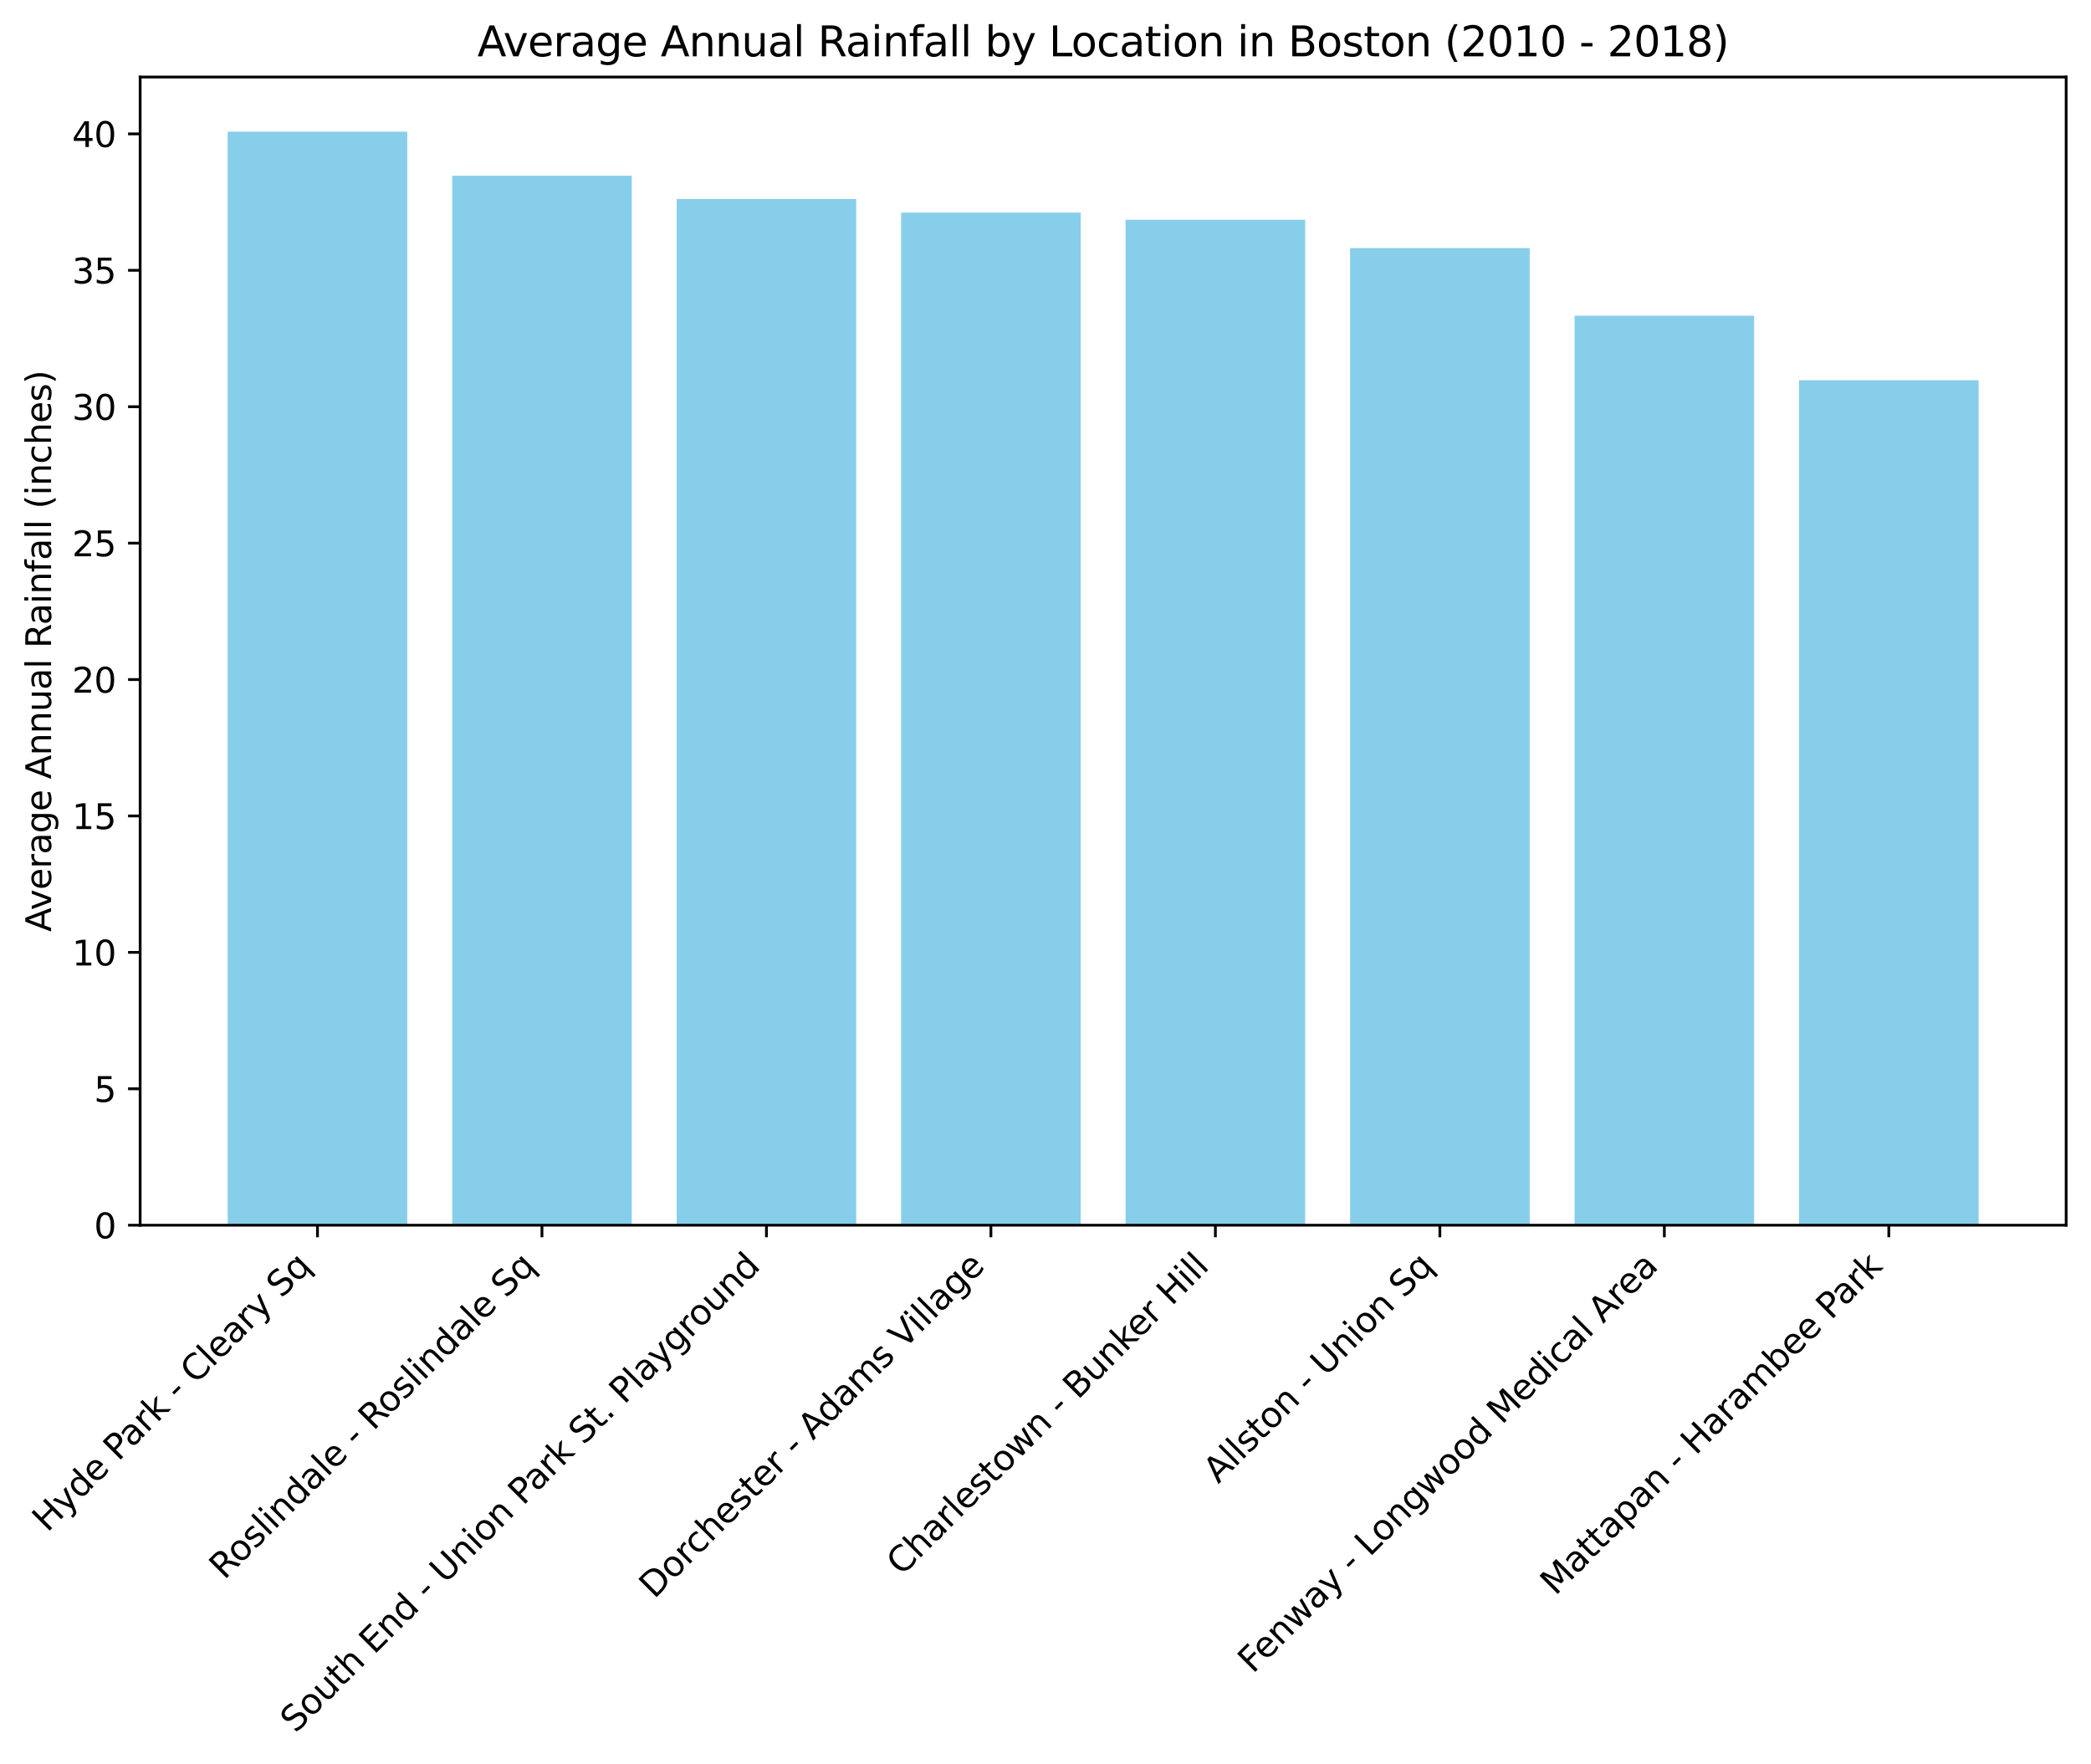 <?xml version="1.0" encoding="utf-8" standalone="no"?>
<!DOCTYPE svg PUBLIC "-//W3C//DTD SVG 1.1//EN"
  "http://www.w3.org/Graphics/SVG/1.1/DTD/svg11.dtd">
<svg xmlns:xlink="http://www.w3.org/1999/xlink" width="605.803pt" height="511.004pt" viewBox="0 0 605.803 511.004" xmlns="http://www.w3.org/2000/svg" version="1.1">
 <defs>
  <style type="text/css">*{stroke-linejoin: round; stroke-linecap: butt}</style>
 </defs>
 <g id="figure_1">
  <g id="patch_1">
   <path d="M 0 511.004 
L 605.803 511.004 
L 605.803 0 
L 0 0 
z
" style="fill: #ffffff"/>
  </g>
  <g id="axes_1">
   <g id="patch_2">
    <path d="M 40.603 354.958 
L 598.603 354.958 
L 598.603 22.318 
L 40.603 22.318 
z
" style="fill: #ffffff"/>
   </g>
   <g id="patch_3">
    <path d="M 65.967 354.958 
L 117.995 354.958 
L 117.995 38.158 
L 65.967 38.158 
z
" clip-path="url(#p3c4b14a149)" style="fill: #87ceeb"/>
   </g>
   <g id="patch_4">
    <path d="M 131.002 354.958 
L 183.03 354.958 
L 183.03 50.919 
L 131.002 50.919 
z
" clip-path="url(#p3c4b14a149)" style="fill: #87ceeb"/>
   </g>
   <g id="patch_5">
    <path d="M 196.037 354.958 
L 248.065 354.958 
L 248.065 57.664 
L 196.037 57.664 
z
" clip-path="url(#p3c4b14a149)" style="fill: #87ceeb"/>
   </g>
   <g id="patch_6">
    <path d="M 261.072 354.958 
L 313.1 354.958 
L 313.1 61.598 
L 261.072 61.598 
z
" clip-path="url(#p3c4b14a149)" style="fill: #87ceeb"/>
   </g>
   <g id="patch_7">
    <path d="M 326.107 354.958 
L 378.135 354.958 
L 378.135 63.671 
L 326.107 63.671 
z
" clip-path="url(#p3c4b14a149)" style="fill: #87ceeb"/>
   </g>
   <g id="patch_8">
    <path d="M 391.142 354.958 
L 443.17 354.958 
L 443.17 71.874 
L 391.142 71.874 
z
" clip-path="url(#p3c4b14a149)" style="fill: #87ceeb"/>
   </g>
   <g id="patch_9">
    <path d="M 456.177 354.958 
L 508.205 354.958 
L 508.205 91.468 
L 456.177 91.468 
z
" clip-path="url(#p3c4b14a149)" style="fill: #87ceeb"/>
   </g>
   <g id="patch_10">
    <path d="M 521.212 354.958 
L 573.239 354.958 
L 573.239 110.157 
L 521.212 110.157 
z
" clip-path="url(#p3c4b14a149)" style="fill: #87ceeb"/>
   </g>
   <g id="matplotlib.axis_1">
    <g id="xtick_1">
     <g id="line2d_1">
      <defs>
       <path id="m3e7e16da18" d="M 0 0 
L 0 3.5 
" style="stroke: #000000; stroke-width: 0.8"/>
      </defs>
      <g>
       <use xlink:href="#m3e7e16da18" x="91.981" y="354.958" style="stroke: #000000; stroke-width: 0.8"/>
      </g>
     </g>
     <g id="text_1">
      <!-- Hyde Park - Cleary Sq -->
      <g transform="translate(13.691 444.15)rotate(-45)scale(0.1 -0.1)">
       <defs>
        <path id="DejaVuSans-48" d="M 628 4666 
L 1259 4666 
L 1259 2753 
L 3553 2753 
L 3553 4666 
L 4184 4666 
L 4184 0 
L 3553 0 
L 3553 2222 
L 1259 2222 
L 1259 0 
L 628 0 
L 628 4666 
z
" transform="scale(0.016)"/>
        <path id="DejaVuSans-79" d="M 2059 -325 
Q 1816 -950 1584 -1140 
Q 1353 -1331 966 -1331 
L 506 -1331 
L 506 -850 
L 844 -850 
Q 1081 -850 1212 -737 
Q 1344 -625 1503 -206 
L 1606 56 
L 191 3500 
L 800 3500 
L 1894 763 
L 2988 3500 
L 3597 3500 
L 2059 -325 
z
" transform="scale(0.016)"/>
        <path id="DejaVuSans-64" d="M 2906 2969 
L 2906 4863 
L 3481 4863 
L 3481 0 
L 2906 0 
L 2906 525 
Q 2725 213 2448 61 
Q 2172 -91 1784 -91 
Q 1150 -91 751 415 
Q 353 922 353 1747 
Q 353 2572 751 3078 
Q 1150 3584 1784 3584 
Q 2172 3584 2448 3432 
Q 2725 3281 2906 2969 
z
M 947 1747 
Q 947 1113 1208 752 
Q 1469 391 1925 391 
Q 2381 391 2643 752 
Q 2906 1113 2906 1747 
Q 2906 2381 2643 2742 
Q 2381 3103 1925 3103 
Q 1469 3103 1208 2742 
Q 947 2381 947 1747 
z
" transform="scale(0.016)"/>
        <path id="DejaVuSans-65" d="M 3597 1894 
L 3597 1613 
L 953 1613 
Q 991 1019 1311 708 
Q 1631 397 2203 397 
Q 2534 397 2845 478 
Q 3156 559 3463 722 
L 3463 178 
Q 3153 47 2828 -22 
Q 2503 -91 2169 -91 
Q 1331 -91 842 396 
Q 353 884 353 1716 
Q 353 2575 817 3079 
Q 1281 3584 2069 3584 
Q 2775 3584 3186 3129 
Q 3597 2675 3597 1894 
z
M 3022 2063 
Q 3016 2534 2758 2815 
Q 2500 3097 2075 3097 
Q 1594 3097 1305 2825 
Q 1016 2553 972 2059 
L 3022 2063 
z
" transform="scale(0.016)"/>
        <path id="DejaVuSans-20" transform="scale(0.016)"/>
        <path id="DejaVuSans-50" d="M 1259 4147 
L 1259 2394 
L 2053 2394 
Q 2494 2394 2734 2622 
Q 2975 2850 2975 3272 
Q 2975 3691 2734 3919 
Q 2494 4147 2053 4147 
L 1259 4147 
z
M 628 4666 
L 2053 4666 
Q 2838 4666 3239 4311 
Q 3641 3956 3641 3272 
Q 3641 2581 3239 2228 
Q 2838 1875 2053 1875 
L 1259 1875 
L 1259 0 
L 628 0 
L 628 4666 
z
" transform="scale(0.016)"/>
        <path id="DejaVuSans-61" d="M 2194 1759 
Q 1497 1759 1228 1600 
Q 959 1441 959 1056 
Q 959 750 1161 570 
Q 1363 391 1709 391 
Q 2188 391 2477 730 
Q 2766 1069 2766 1631 
L 2766 1759 
L 2194 1759 
z
M 3341 1997 
L 3341 0 
L 2766 0 
L 2766 531 
Q 2569 213 2275 61 
Q 1981 -91 1556 -91 
Q 1019 -91 701 211 
Q 384 513 384 1019 
Q 384 1609 779 1909 
Q 1175 2209 1959 2209 
L 2766 2209 
L 2766 2266 
Q 2766 2663 2505 2880 
Q 2244 3097 1772 3097 
Q 1472 3097 1187 3025 
Q 903 2953 641 2809 
L 641 3341 
Q 956 3463 1253 3523 
Q 1550 3584 1831 3584 
Q 2591 3584 2966 3190 
Q 3341 2797 3341 1997 
z
" transform="scale(0.016)"/>
        <path id="DejaVuSans-72" d="M 2631 2963 
Q 2534 3019 2420 3045 
Q 2306 3072 2169 3072 
Q 1681 3072 1420 2755 
Q 1159 2438 1159 1844 
L 1159 0 
L 581 0 
L 581 3500 
L 1159 3500 
L 1159 2956 
Q 1341 3275 1631 3429 
Q 1922 3584 2338 3584 
Q 2397 3584 2469 3576 
Q 2541 3569 2628 3553 
L 2631 2963 
z
" transform="scale(0.016)"/>
        <path id="DejaVuSans-6b" d="M 581 4863 
L 1159 4863 
L 1159 1991 
L 2875 3500 
L 3609 3500 
L 1753 1863 
L 3688 0 
L 2938 0 
L 1159 1709 
L 1159 0 
L 581 0 
L 581 4863 
z
" transform="scale(0.016)"/>
        <path id="DejaVuSans-2d" d="M 313 2009 
L 1997 2009 
L 1997 1497 
L 313 1497 
L 313 2009 
z
" transform="scale(0.016)"/>
        <path id="DejaVuSans-43" d="M 4122 4306 
L 4122 3641 
Q 3803 3938 3442 4084 
Q 3081 4231 2675 4231 
Q 1875 4231 1450 3742 
Q 1025 3253 1025 2328 
Q 1025 1406 1450 917 
Q 1875 428 2675 428 
Q 3081 428 3442 575 
Q 3803 722 4122 1019 
L 4122 359 
Q 3791 134 3420 21 
Q 3050 -91 2638 -91 
Q 1578 -91 968 557 
Q 359 1206 359 2328 
Q 359 3453 968 4101 
Q 1578 4750 2638 4750 
Q 3056 4750 3426 4639 
Q 3797 4528 4122 4306 
z
" transform="scale(0.016)"/>
        <path id="DejaVuSans-6c" d="M 603 4863 
L 1178 4863 
L 1178 0 
L 603 0 
L 603 4863 
z
" transform="scale(0.016)"/>
        <path id="DejaVuSans-53" d="M 3425 4513 
L 3425 3897 
Q 3066 4069 2747 4153 
Q 2428 4238 2131 4238 
Q 1616 4238 1336 4038 
Q 1056 3838 1056 3469 
Q 1056 3159 1242 3001 
Q 1428 2844 1947 2747 
L 2328 2669 
Q 3034 2534 3370 2195 
Q 3706 1856 3706 1288 
Q 3706 609 3251 259 
Q 2797 -91 1919 -91 
Q 1588 -91 1214 -16 
Q 841 59 441 206 
L 441 856 
Q 825 641 1194 531 
Q 1563 422 1919 422 
Q 2459 422 2753 634 
Q 3047 847 3047 1241 
Q 3047 1584 2836 1778 
Q 2625 1972 2144 2069 
L 1759 2144 
Q 1053 2284 737 2584 
Q 422 2884 422 3419 
Q 422 4038 858 4394 
Q 1294 4750 2059 4750 
Q 2388 4750 2728 4690 
Q 3069 4631 3425 4513 
z
" transform="scale(0.016)"/>
        <path id="DejaVuSans-71" d="M 947 1747 
Q 947 1113 1208 752 
Q 1469 391 1925 391 
Q 2381 391 2643 752 
Q 2906 1113 2906 1747 
Q 2906 2381 2643 2742 
Q 2381 3103 1925 3103 
Q 1469 3103 1208 2742 
Q 947 2381 947 1747 
z
M 2906 525 
Q 2725 213 2448 61 
Q 2172 -91 1784 -91 
Q 1150 -91 751 415 
Q 353 922 353 1747 
Q 353 2572 751 3078 
Q 1150 3584 1784 3584 
Q 2172 3584 2448 3432 
Q 2725 3281 2906 2969 
L 2906 3500 
L 3481 3500 
L 3481 -1331 
L 2906 -1331 
L 2906 525 
z
" transform="scale(0.016)"/>
       </defs>
       <use xlink:href="#DejaVuSans-48"/>
       <use xlink:href="#DejaVuSans-79" x="75.195"/>
       <use xlink:href="#DejaVuSans-64" x="134.375"/>
       <use xlink:href="#DejaVuSans-65" x="197.852"/>
       <use xlink:href="#DejaVuSans-20" x="259.375"/>
       <use xlink:href="#DejaVuSans-50" x="291.162"/>
       <use xlink:href="#DejaVuSans-61" x="346.965"/>
       <use xlink:href="#DejaVuSans-72" x="408.244"/>
       <use xlink:href="#DejaVuSans-6b" x="449.357"/>
       <use xlink:href="#DejaVuSans-20" x="507.268"/>
       <use xlink:href="#DejaVuSans-2d" x="539.055"/>
       <use xlink:href="#DejaVuSans-20" x="575.139"/>
       <use xlink:href="#DejaVuSans-43" x="606.926"/>
       <use xlink:href="#DejaVuSans-6c" x="676.75"/>
       <use xlink:href="#DejaVuSans-65" x="704.533"/>
       <use xlink:href="#DejaVuSans-61" x="766.057"/>
       <use xlink:href="#DejaVuSans-72" x="827.336"/>
       <use xlink:href="#DejaVuSans-79" x="868.449"/>
       <use xlink:href="#DejaVuSans-20" x="927.629"/>
       <use xlink:href="#DejaVuSans-53" x="959.416"/>
       <use xlink:href="#DejaVuSans-71" x="1022.893"/>
      </g>
     </g>
    </g>
    <g id="xtick_2">
     <g id="line2d_2">
      <g>
       <use xlink:href="#m3e7e16da18" x="157.016" y="354.958" style="stroke: #000000; stroke-width: 0.8"/>
      </g>
     </g>
     <g id="text_2">
      <!-- Roslindale - Roslindale Sq -->
      <g transform="translate(64.968 457.908)rotate(-45)scale(0.1 -0.1)">
       <defs>
        <path id="DejaVuSans-52" d="M 2841 2188 
Q 3044 2119 3236 1894 
Q 3428 1669 3622 1275 
L 4263 0 
L 3584 0 
L 2988 1197 
Q 2756 1666 2539 1819 
Q 2322 1972 1947 1972 
L 1259 1972 
L 1259 0 
L 628 0 
L 628 4666 
L 2053 4666 
Q 2853 4666 3247 4331 
Q 3641 3997 3641 3322 
Q 3641 2881 3436 2590 
Q 3231 2300 2841 2188 
z
M 1259 4147 
L 1259 2491 
L 2053 2491 
Q 2509 2491 2742 2702 
Q 2975 2913 2975 3322 
Q 2975 3731 2742 3939 
Q 2509 4147 2053 4147 
L 1259 4147 
z
" transform="scale(0.016)"/>
        <path id="DejaVuSans-6f" d="M 1959 3097 
Q 1497 3097 1228 2736 
Q 959 2375 959 1747 
Q 959 1119 1226 758 
Q 1494 397 1959 397 
Q 2419 397 2687 759 
Q 2956 1122 2956 1747 
Q 2956 2369 2687 2733 
Q 2419 3097 1959 3097 
z
M 1959 3584 
Q 2709 3584 3137 3096 
Q 3566 2609 3566 1747 
Q 3566 888 3137 398 
Q 2709 -91 1959 -91 
Q 1206 -91 779 398 
Q 353 888 353 1747 
Q 353 2609 779 3096 
Q 1206 3584 1959 3584 
z
" transform="scale(0.016)"/>
        <path id="DejaVuSans-73" d="M 2834 3397 
L 2834 2853 
Q 2591 2978 2328 3040 
Q 2066 3103 1784 3103 
Q 1356 3103 1142 2972 
Q 928 2841 928 2578 
Q 928 2378 1081 2264 
Q 1234 2150 1697 2047 
L 1894 2003 
Q 2506 1872 2764 1633 
Q 3022 1394 3022 966 
Q 3022 478 2636 193 
Q 2250 -91 1575 -91 
Q 1294 -91 989 -36 
Q 684 19 347 128 
L 347 722 
Q 666 556 975 473 
Q 1284 391 1588 391 
Q 1994 391 2212 530 
Q 2431 669 2431 922 
Q 2431 1156 2273 1281 
Q 2116 1406 1581 1522 
L 1381 1569 
Q 847 1681 609 1914 
Q 372 2147 372 2553 
Q 372 3047 722 3315 
Q 1072 3584 1716 3584 
Q 2034 3584 2315 3537 
Q 2597 3491 2834 3397 
z
" transform="scale(0.016)"/>
        <path id="DejaVuSans-69" d="M 603 3500 
L 1178 3500 
L 1178 0 
L 603 0 
L 603 3500 
z
M 603 4863 
L 1178 4863 
L 1178 4134 
L 603 4134 
L 603 4863 
z
" transform="scale(0.016)"/>
        <path id="DejaVuSans-6e" d="M 3513 2113 
L 3513 0 
L 2938 0 
L 2938 2094 
Q 2938 2591 2744 2837 
Q 2550 3084 2163 3084 
Q 1697 3084 1428 2787 
Q 1159 2491 1159 1978 
L 1159 0 
L 581 0 
L 581 3500 
L 1159 3500 
L 1159 2956 
Q 1366 3272 1645 3428 
Q 1925 3584 2291 3584 
Q 2894 3584 3203 3211 
Q 3513 2838 3513 2113 
z
" transform="scale(0.016)"/>
       </defs>
       <use xlink:href="#DejaVuSans-52"/>
       <use xlink:href="#DejaVuSans-6f" x="64.982"/>
       <use xlink:href="#DejaVuSans-73" x="126.164"/>
       <use xlink:href="#DejaVuSans-6c" x="178.264"/>
       <use xlink:href="#DejaVuSans-69" x="206.047"/>
       <use xlink:href="#DejaVuSans-6e" x="233.83"/>
       <use xlink:href="#DejaVuSans-64" x="297.209"/>
       <use xlink:href="#DejaVuSans-61" x="360.686"/>
       <use xlink:href="#DejaVuSans-6c" x="421.965"/>
       <use xlink:href="#DejaVuSans-65" x="449.748"/>
       <use xlink:href="#DejaVuSans-20" x="511.271"/>
       <use xlink:href="#DejaVuSans-2d" x="543.059"/>
       <use xlink:href="#DejaVuSans-20" x="579.143"/>
       <use xlink:href="#DejaVuSans-52" x="610.93"/>
       <use xlink:href="#DejaVuSans-6f" x="675.912"/>
       <use xlink:href="#DejaVuSans-73" x="737.094"/>
       <use xlink:href="#DejaVuSans-6c" x="789.193"/>
       <use xlink:href="#DejaVuSans-69" x="816.977"/>
       <use xlink:href="#DejaVuSans-6e" x="844.76"/>
       <use xlink:href="#DejaVuSans-64" x="908.139"/>
       <use xlink:href="#DejaVuSans-61" x="971.615"/>
       <use xlink:href="#DejaVuSans-6c" x="1032.895"/>
       <use xlink:href="#DejaVuSans-65" x="1060.678"/>
       <use xlink:href="#DejaVuSans-20" x="1122.201"/>
       <use xlink:href="#DejaVuSans-53" x="1153.988"/>
       <use xlink:href="#DejaVuSans-71" x="1217.465"/>
      </g>
     </g>
    </g>
    <g id="xtick_3">
     <g id="line2d_3">
      <g>
       <use xlink:href="#m3e7e16da18" x="222.051" y="354.958" style="stroke: #000000; stroke-width: 0.8"/>
      </g>
     </g>
     <g id="text_3">
      <!-- South End - Union Park St. Playground -->
      <g transform="translate(85.578 502.333)rotate(-45)scale(0.1 -0.1)">
       <defs>
        <path id="DejaVuSans-75" d="M 544 1381 
L 544 3500 
L 1119 3500 
L 1119 1403 
Q 1119 906 1312 657 
Q 1506 409 1894 409 
Q 2359 409 2629 706 
Q 2900 1003 2900 1516 
L 2900 3500 
L 3475 3500 
L 3475 0 
L 2900 0 
L 2900 538 
Q 2691 219 2414 64 
Q 2138 -91 1772 -91 
Q 1169 -91 856 284 
Q 544 659 544 1381 
z
M 1991 3584 
L 1991 3584 
z
" transform="scale(0.016)"/>
        <path id="DejaVuSans-74" d="M 1172 4494 
L 1172 3500 
L 2356 3500 
L 2356 3053 
L 1172 3053 
L 1172 1153 
Q 1172 725 1289 603 
Q 1406 481 1766 481 
L 2356 481 
L 2356 0 
L 1766 0 
Q 1100 0 847 248 
Q 594 497 594 1153 
L 594 3053 
L 172 3053 
L 172 3500 
L 594 3500 
L 594 4494 
L 1172 4494 
z
" transform="scale(0.016)"/>
        <path id="DejaVuSans-68" d="M 3513 2113 
L 3513 0 
L 2938 0 
L 2938 2094 
Q 2938 2591 2744 2837 
Q 2550 3084 2163 3084 
Q 1697 3084 1428 2787 
Q 1159 2491 1159 1978 
L 1159 0 
L 581 0 
L 581 4863 
L 1159 4863 
L 1159 2956 
Q 1366 3272 1645 3428 
Q 1925 3584 2291 3584 
Q 2894 3584 3203 3211 
Q 3513 2838 3513 2113 
z
" transform="scale(0.016)"/>
        <path id="DejaVuSans-45" d="M 628 4666 
L 3578 4666 
L 3578 4134 
L 1259 4134 
L 1259 2753 
L 3481 2753 
L 3481 2222 
L 1259 2222 
L 1259 531 
L 3634 531 
L 3634 0 
L 628 0 
L 628 4666 
z
" transform="scale(0.016)"/>
        <path id="DejaVuSans-55" d="M 556 4666 
L 1191 4666 
L 1191 1831 
Q 1191 1081 1462 751 
Q 1734 422 2344 422 
Q 2950 422 3222 751 
Q 3494 1081 3494 1831 
L 3494 4666 
L 4128 4666 
L 4128 1753 
Q 4128 841 3676 375 
Q 3225 -91 2344 -91 
Q 1459 -91 1007 375 
Q 556 841 556 1753 
L 556 4666 
z
" transform="scale(0.016)"/>
        <path id="DejaVuSans-2e" d="M 684 794 
L 1344 794 
L 1344 0 
L 684 0 
L 684 794 
z
" transform="scale(0.016)"/>
        <path id="DejaVuSans-67" d="M 2906 1791 
Q 2906 2416 2648 2759 
Q 2391 3103 1925 3103 
Q 1463 3103 1205 2759 
Q 947 2416 947 1791 
Q 947 1169 1205 825 
Q 1463 481 1925 481 
Q 2391 481 2648 825 
Q 2906 1169 2906 1791 
z
M 3481 434 
Q 3481 -459 3084 -895 
Q 2688 -1331 1869 -1331 
Q 1566 -1331 1297 -1286 
Q 1028 -1241 775 -1147 
L 775 -588 
Q 1028 -725 1275 -790 
Q 1522 -856 1778 -856 
Q 2344 -856 2625 -561 
Q 2906 -266 2906 331 
L 2906 616 
Q 2728 306 2450 153 
Q 2172 0 1784 0 
Q 1141 0 747 490 
Q 353 981 353 1791 
Q 353 2603 747 3093 
Q 1141 3584 1784 3584 
Q 2172 3584 2450 3431 
Q 2728 3278 2906 2969 
L 2906 3500 
L 3481 3500 
L 3481 434 
z
" transform="scale(0.016)"/>
       </defs>
       <use xlink:href="#DejaVuSans-53"/>
       <use xlink:href="#DejaVuSans-6f" x="63.477"/>
       <use xlink:href="#DejaVuSans-75" x="124.658"/>
       <use xlink:href="#DejaVuSans-74" x="188.037"/>
       <use xlink:href="#DejaVuSans-68" x="227.246"/>
       <use xlink:href="#DejaVuSans-20" x="290.625"/>
       <use xlink:href="#DejaVuSans-45" x="322.412"/>
       <use xlink:href="#DejaVuSans-6e" x="385.596"/>
       <use xlink:href="#DejaVuSans-64" x="448.975"/>
       <use xlink:href="#DejaVuSans-20" x="512.451"/>
       <use xlink:href="#DejaVuSans-2d" x="544.238"/>
       <use xlink:href="#DejaVuSans-20" x="580.322"/>
       <use xlink:href="#DejaVuSans-55" x="612.109"/>
       <use xlink:href="#DejaVuSans-6e" x="685.303"/>
       <use xlink:href="#DejaVuSans-69" x="748.682"/>
       <use xlink:href="#DejaVuSans-6f" x="776.465"/>
       <use xlink:href="#DejaVuSans-6e" x="837.646"/>
       <use xlink:href="#DejaVuSans-20" x="901.025"/>
       <use xlink:href="#DejaVuSans-50" x="932.812"/>
       <use xlink:href="#DejaVuSans-61" x="988.615"/>
       <use xlink:href="#DejaVuSans-72" x="1049.895"/>
       <use xlink:href="#DejaVuSans-6b" x="1091.008"/>
       <use xlink:href="#DejaVuSans-20" x="1148.918"/>
       <use xlink:href="#DejaVuSans-53" x="1180.705"/>
       <use xlink:href="#DejaVuSans-74" x="1244.182"/>
       <use xlink:href="#DejaVuSans-2e" x="1283.391"/>
       <use xlink:href="#DejaVuSans-20" x="1315.178"/>
       <use xlink:href="#DejaVuSans-50" x="1346.965"/>
       <use xlink:href="#DejaVuSans-6c" x="1407.268"/>
       <use xlink:href="#DejaVuSans-61" x="1435.051"/>
       <use xlink:href="#DejaVuSans-79" x="1496.33"/>
       <use xlink:href="#DejaVuSans-67" x="1555.51"/>
       <use xlink:href="#DejaVuSans-72" x="1618.986"/>
       <use xlink:href="#DejaVuSans-6f" x="1657.85"/>
       <use xlink:href="#DejaVuSans-75" x="1719.031"/>
       <use xlink:href="#DejaVuSans-6e" x="1782.41"/>
       <use xlink:href="#DejaVuSans-64" x="1845.789"/>
      </g>
     </g>
    </g>
    <g id="xtick_4">
     <g id="line2d_4">
      <g>
       <use xlink:href="#m3e7e16da18" x="287.086" y="354.958" style="stroke: #000000; stroke-width: 0.8"/>
      </g>
     </g>
     <g id="text_4">
      <!-- Dorchester - Adams Village -->
      <g transform="translate(189.518 463.428)rotate(-45)scale(0.1 -0.1)">
       <defs>
        <path id="DejaVuSans-44" d="M 1259 4147 
L 1259 519 
L 2022 519 
Q 2988 519 3436 956 
Q 3884 1394 3884 2338 
Q 3884 3275 3436 3711 
Q 2988 4147 2022 4147 
L 1259 4147 
z
M 628 4666 
L 1925 4666 
Q 3281 4666 3915 4102 
Q 4550 3538 4550 2338 
Q 4550 1131 3912 565 
Q 3275 0 1925 0 
L 628 0 
L 628 4666 
z
" transform="scale(0.016)"/>
        <path id="DejaVuSans-63" d="M 3122 3366 
L 3122 2828 
Q 2878 2963 2633 3030 
Q 2388 3097 2138 3097 
Q 1578 3097 1268 2742 
Q 959 2388 959 1747 
Q 959 1106 1268 751 
Q 1578 397 2138 397 
Q 2388 397 2633 464 
Q 2878 531 3122 666 
L 3122 134 
Q 2881 22 2623 -34 
Q 2366 -91 2075 -91 
Q 1284 -91 818 406 
Q 353 903 353 1747 
Q 353 2603 823 3093 
Q 1294 3584 2113 3584 
Q 2378 3584 2631 3529 
Q 2884 3475 3122 3366 
z
" transform="scale(0.016)"/>
        <path id="DejaVuSans-41" d="M 2188 4044 
L 1331 1722 
L 3047 1722 
L 2188 4044 
z
M 1831 4666 
L 2547 4666 
L 4325 0 
L 3669 0 
L 3244 1197 
L 1141 1197 
L 716 0 
L 50 0 
L 1831 4666 
z
" transform="scale(0.016)"/>
        <path id="DejaVuSans-6d" d="M 3328 2828 
Q 3544 3216 3844 3400 
Q 4144 3584 4550 3584 
Q 5097 3584 5394 3201 
Q 5691 2819 5691 2113 
L 5691 0 
L 5113 0 
L 5113 2094 
Q 5113 2597 4934 2840 
Q 4756 3084 4391 3084 
Q 3944 3084 3684 2787 
Q 3425 2491 3425 1978 
L 3425 0 
L 2847 0 
L 2847 2094 
Q 2847 2600 2669 2842 
Q 2491 3084 2119 3084 
Q 1678 3084 1418 2786 
Q 1159 2488 1159 1978 
L 1159 0 
L 581 0 
L 581 3500 
L 1159 3500 
L 1159 2956 
Q 1356 3278 1631 3431 
Q 1906 3584 2284 3584 
Q 2666 3584 2933 3390 
Q 3200 3197 3328 2828 
z
" transform="scale(0.016)"/>
        <path id="DejaVuSans-56" d="M 1831 0 
L 50 4666 
L 709 4666 
L 2188 738 
L 3669 4666 
L 4325 4666 
L 2547 0 
L 1831 0 
z
" transform="scale(0.016)"/>
       </defs>
       <use xlink:href="#DejaVuSans-44"/>
       <use xlink:href="#DejaVuSans-6f" x="77.002"/>
       <use xlink:href="#DejaVuSans-72" x="138.184"/>
       <use xlink:href="#DejaVuSans-63" x="177.047"/>
       <use xlink:href="#DejaVuSans-68" x="232.027"/>
       <use xlink:href="#DejaVuSans-65" x="295.406"/>
       <use xlink:href="#DejaVuSans-73" x="356.93"/>
       <use xlink:href="#DejaVuSans-74" x="409.029"/>
       <use xlink:href="#DejaVuSans-65" x="448.238"/>
       <use xlink:href="#DejaVuSans-72" x="509.762"/>
       <use xlink:href="#DejaVuSans-20" x="550.875"/>
       <use xlink:href="#DejaVuSans-2d" x="582.662"/>
       <use xlink:href="#DejaVuSans-20" x="618.746"/>
       <use xlink:href="#DejaVuSans-41" x="650.533"/>
       <use xlink:href="#DejaVuSans-64" x="717.191"/>
       <use xlink:href="#DejaVuSans-61" x="780.668"/>
       <use xlink:href="#DejaVuSans-6d" x="841.947"/>
       <use xlink:href="#DejaVuSans-73" x="939.359"/>
       <use xlink:href="#DejaVuSans-20" x="991.459"/>
       <use xlink:href="#DejaVuSans-56" x="1023.246"/>
       <use xlink:href="#DejaVuSans-69" x="1089.404"/>
       <use xlink:href="#DejaVuSans-6c" x="1117.188"/>
       <use xlink:href="#DejaVuSans-6c" x="1144.971"/>
       <use xlink:href="#DejaVuSans-61" x="1172.754"/>
       <use xlink:href="#DejaVuSans-67" x="1234.033"/>
       <use xlink:href="#DejaVuSans-65" x="1297.51"/>
      </g>
     </g>
    </g>
    <g id="xtick_5">
     <g id="line2d_5">
      <g>
       <use xlink:href="#m3e7e16da18" x="352.121" y="354.958" style="stroke: #000000; stroke-width: 0.8"/>
      </g>
     </g>
     <g id="text_5">
      <!-- Charlestown - Bunker Hill -->
      <g transform="translate(261.215 456.766)rotate(-45)scale(0.1 -0.1)">
       <defs>
        <path id="DejaVuSans-77" d="M 269 3500 
L 844 3500 
L 1563 769 
L 2278 3500 
L 2956 3500 
L 3675 769 
L 4391 3500 
L 4966 3500 
L 4050 0 
L 3372 0 
L 2619 2869 
L 1863 0 
L 1184 0 
L 269 3500 
z
" transform="scale(0.016)"/>
        <path id="DejaVuSans-42" d="M 1259 2228 
L 1259 519 
L 2272 519 
Q 2781 519 3026 730 
Q 3272 941 3272 1375 
Q 3272 1813 3026 2020 
Q 2781 2228 2272 2228 
L 1259 2228 
z
M 1259 4147 
L 1259 2741 
L 2194 2741 
Q 2656 2741 2882 2914 
Q 3109 3088 3109 3444 
Q 3109 3797 2882 3972 
Q 2656 4147 2194 4147 
L 1259 4147 
z
M 628 4666 
L 2241 4666 
Q 2963 4666 3353 4366 
Q 3744 4066 3744 3513 
Q 3744 3084 3544 2831 
Q 3344 2578 2956 2516 
Q 3422 2416 3680 2098 
Q 3938 1781 3938 1306 
Q 3938 681 3513 340 
Q 3088 0 2303 0 
L 628 0 
L 628 4666 
z
" transform="scale(0.016)"/>
       </defs>
       <use xlink:href="#DejaVuSans-43"/>
       <use xlink:href="#DejaVuSans-68" x="69.824"/>
       <use xlink:href="#DejaVuSans-61" x="133.203"/>
       <use xlink:href="#DejaVuSans-72" x="194.482"/>
       <use xlink:href="#DejaVuSans-6c" x="235.596"/>
       <use xlink:href="#DejaVuSans-65" x="263.379"/>
       <use xlink:href="#DejaVuSans-73" x="324.902"/>
       <use xlink:href="#DejaVuSans-74" x="377.002"/>
       <use xlink:href="#DejaVuSans-6f" x="416.211"/>
       <use xlink:href="#DejaVuSans-77" x="477.393"/>
       <use xlink:href="#DejaVuSans-6e" x="559.18"/>
       <use xlink:href="#DejaVuSans-20" x="622.559"/>
       <use xlink:href="#DejaVuSans-2d" x="654.346"/>
       <use xlink:href="#DejaVuSans-20" x="690.43"/>
       <use xlink:href="#DejaVuSans-42" x="722.217"/>
       <use xlink:href="#DejaVuSans-75" x="790.82"/>
       <use xlink:href="#DejaVuSans-6e" x="854.199"/>
       <use xlink:href="#DejaVuSans-6b" x="917.578"/>
       <use xlink:href="#DejaVuSans-65" x="971.863"/>
       <use xlink:href="#DejaVuSans-72" x="1033.387"/>
       <use xlink:href="#DejaVuSans-20" x="1074.5"/>
       <use xlink:href="#DejaVuSans-48" x="1106.287"/>
       <use xlink:href="#DejaVuSans-69" x="1181.482"/>
       <use xlink:href="#DejaVuSans-6c" x="1209.266"/>
       <use xlink:href="#DejaVuSans-6c" x="1237.049"/>
      </g>
     </g>
    </g>
    <g id="xtick_6">
     <g id="line2d_6">
      <g>
       <use xlink:href="#m3e7e16da18" x="417.156" y="354.958" style="stroke: #000000; stroke-width: 0.8"/>
      </g>
     </g>
     <g id="text_6">
      <!-- Allston - Union Sq -->
      <g transform="translate(352.956 430.06)rotate(-45)scale(0.1 -0.1)">
       <use xlink:href="#DejaVuSans-41"/>
       <use xlink:href="#DejaVuSans-6c" x="68.408"/>
       <use xlink:href="#DejaVuSans-6c" x="96.191"/>
       <use xlink:href="#DejaVuSans-73" x="123.975"/>
       <use xlink:href="#DejaVuSans-74" x="176.074"/>
       <use xlink:href="#DejaVuSans-6f" x="215.283"/>
       <use xlink:href="#DejaVuSans-6e" x="276.465"/>
       <use xlink:href="#DejaVuSans-20" x="339.844"/>
       <use xlink:href="#DejaVuSans-2d" x="371.631"/>
       <use xlink:href="#DejaVuSans-20" x="407.715"/>
       <use xlink:href="#DejaVuSans-55" x="439.502"/>
       <use xlink:href="#DejaVuSans-6e" x="512.695"/>
       <use xlink:href="#DejaVuSans-69" x="576.074"/>
       <use xlink:href="#DejaVuSans-6f" x="603.857"/>
       <use xlink:href="#DejaVuSans-6e" x="665.039"/>
       <use xlink:href="#DejaVuSans-20" x="728.418"/>
       <use xlink:href="#DejaVuSans-53" x="760.205"/>
       <use xlink:href="#DejaVuSans-71" x="823.682"/>
      </g>
     </g>
    </g>
    <g id="xtick_7">
     <g id="line2d_7">
      <g>
       <use xlink:href="#m3e7e16da18" x="482.191" y="354.958" style="stroke: #000000; stroke-width: 0.8"/>
      </g>
     </g>
     <g id="text_7">
      <!-- Fenway - Longwood Medical Area -->
      <g transform="translate(362.97 485.081)rotate(-45)scale(0.1 -0.1)">
       <defs>
        <path id="DejaVuSans-46" d="M 628 4666 
L 3309 4666 
L 3309 4134 
L 1259 4134 
L 1259 2759 
L 3109 2759 
L 3109 2228 
L 1259 2228 
L 1259 0 
L 628 0 
L 628 4666 
z
" transform="scale(0.016)"/>
        <path id="DejaVuSans-4c" d="M 628 4666 
L 1259 4666 
L 1259 531 
L 3531 531 
L 3531 0 
L 628 0 
L 628 4666 
z
" transform="scale(0.016)"/>
        <path id="DejaVuSans-4d" d="M 628 4666 
L 1569 4666 
L 2759 1491 
L 3956 4666 
L 4897 4666 
L 4897 0 
L 4281 0 
L 4281 4097 
L 3078 897 
L 2444 897 
L 1241 4097 
L 1241 0 
L 628 0 
L 628 4666 
z
" transform="scale(0.016)"/>
       </defs>
       <use xlink:href="#DejaVuSans-46"/>
       <use xlink:href="#DejaVuSans-65" x="52.02"/>
       <use xlink:href="#DejaVuSans-6e" x="113.543"/>
       <use xlink:href="#DejaVuSans-77" x="176.922"/>
       <use xlink:href="#DejaVuSans-61" x="258.709"/>
       <use xlink:href="#DejaVuSans-79" x="319.988"/>
       <use xlink:href="#DejaVuSans-20" x="379.168"/>
       <use xlink:href="#DejaVuSans-2d" x="410.955"/>
       <use xlink:href="#DejaVuSans-20" x="447.039"/>
       <use xlink:href="#DejaVuSans-4c" x="478.826"/>
       <use xlink:href="#DejaVuSans-6f" x="532.789"/>
       <use xlink:href="#DejaVuSans-6e" x="593.971"/>
       <use xlink:href="#DejaVuSans-67" x="657.35"/>
       <use xlink:href="#DejaVuSans-77" x="720.826"/>
       <use xlink:href="#DejaVuSans-6f" x="802.613"/>
       <use xlink:href="#DejaVuSans-6f" x="863.795"/>
       <use xlink:href="#DejaVuSans-64" x="924.977"/>
       <use xlink:href="#DejaVuSans-20" x="988.453"/>
       <use xlink:href="#DejaVuSans-4d" x="1020.24"/>
       <use xlink:href="#DejaVuSans-65" x="1106.52"/>
       <use xlink:href="#DejaVuSans-64" x="1168.043"/>
       <use xlink:href="#DejaVuSans-69" x="1231.52"/>
       <use xlink:href="#DejaVuSans-63" x="1259.303"/>
       <use xlink:href="#DejaVuSans-61" x="1314.283"/>
       <use xlink:href="#DejaVuSans-6c" x="1375.562"/>
       <use xlink:href="#DejaVuSans-20" x="1403.346"/>
       <use xlink:href="#DejaVuSans-41" x="1435.133"/>
       <use xlink:href="#DejaVuSans-72" x="1503.541"/>
       <use xlink:href="#DejaVuSans-65" x="1542.404"/>
       <use xlink:href="#DejaVuSans-61" x="1603.928"/>
      </g>
     </g>
    </g>
    <g id="xtick_8">
     <g id="line2d_8">
      <g>
       <use xlink:href="#m3e7e16da18" x="547.226" y="354.958" style="stroke: #000000; stroke-width: 0.8"/>
      </g>
     </g>
     <g id="text_8">
      <!-- Mattapan - Harambee Park -->
      <g transform="translate(450.597 462.489)rotate(-45)scale(0.1 -0.1)">
       <defs>
        <path id="DejaVuSans-70" d="M 1159 525 
L 1159 -1331 
L 581 -1331 
L 581 3500 
L 1159 3500 
L 1159 2969 
Q 1341 3281 1617 3432 
Q 1894 3584 2278 3584 
Q 2916 3584 3314 3078 
Q 3713 2572 3713 1747 
Q 3713 922 3314 415 
Q 2916 -91 2278 -91 
Q 1894 -91 1617 61 
Q 1341 213 1159 525 
z
M 3116 1747 
Q 3116 2381 2855 2742 
Q 2594 3103 2138 3103 
Q 1681 3103 1420 2742 
Q 1159 2381 1159 1747 
Q 1159 1113 1420 752 
Q 1681 391 2138 391 
Q 2594 391 2855 752 
Q 3116 1113 3116 1747 
z
" transform="scale(0.016)"/>
        <path id="DejaVuSans-62" d="M 3116 1747 
Q 3116 2381 2855 2742 
Q 2594 3103 2138 3103 
Q 1681 3103 1420 2742 
Q 1159 2381 1159 1747 
Q 1159 1113 1420 752 
Q 1681 391 2138 391 
Q 2594 391 2855 752 
Q 3116 1113 3116 1747 
z
M 1159 2969 
Q 1341 3281 1617 3432 
Q 1894 3584 2278 3584 
Q 2916 3584 3314 3078 
Q 3713 2572 3713 1747 
Q 3713 922 3314 415 
Q 2916 -91 2278 -91 
Q 1894 -91 1617 61 
Q 1341 213 1159 525 
L 1159 0 
L 581 0 
L 581 4863 
L 1159 4863 
L 1159 2969 
z
" transform="scale(0.016)"/>
       </defs>
       <use xlink:href="#DejaVuSans-4d"/>
       <use xlink:href="#DejaVuSans-61" x="86.279"/>
       <use xlink:href="#DejaVuSans-74" x="147.559"/>
       <use xlink:href="#DejaVuSans-74" x="186.768"/>
       <use xlink:href="#DejaVuSans-61" x="225.977"/>
       <use xlink:href="#DejaVuSans-70" x="287.256"/>
       <use xlink:href="#DejaVuSans-61" x="350.732"/>
       <use xlink:href="#DejaVuSans-6e" x="412.012"/>
       <use xlink:href="#DejaVuSans-20" x="475.391"/>
       <use xlink:href="#DejaVuSans-2d" x="507.178"/>
       <use xlink:href="#DejaVuSans-20" x="543.262"/>
       <use xlink:href="#DejaVuSans-48" x="575.049"/>
       <use xlink:href="#DejaVuSans-61" x="650.244"/>
       <use xlink:href="#DejaVuSans-72" x="711.523"/>
       <use xlink:href="#DejaVuSans-61" x="752.637"/>
       <use xlink:href="#DejaVuSans-6d" x="813.916"/>
       <use xlink:href="#DejaVuSans-62" x="911.328"/>
       <use xlink:href="#DejaVuSans-65" x="974.805"/>
       <use xlink:href="#DejaVuSans-65" x="1036.328"/>
       <use xlink:href="#DejaVuSans-20" x="1097.852"/>
       <use xlink:href="#DejaVuSans-50" x="1129.639"/>
       <use xlink:href="#DejaVuSans-61" x="1185.441"/>
       <use xlink:href="#DejaVuSans-72" x="1246.721"/>
       <use xlink:href="#DejaVuSans-6b" x="1287.834"/>
      </g>
     </g>
    </g>
   </g>
   <g id="matplotlib.axis_2">
    <g id="ytick_1">
     <g id="line2d_9">
      <defs>
       <path id="m96b243853f" d="M 0 0 
L -3.5 0 
" style="stroke: #000000; stroke-width: 0.8"/>
      </defs>
      <g>
       <use xlink:href="#m96b243853f" x="40.603" y="354.958" style="stroke: #000000; stroke-width: 0.8"/>
      </g>
     </g>
     <g id="text_9">
      <!-- 0 -->
      <g transform="translate(27.241 358.757)scale(0.1 -0.1)">
       <defs>
        <path id="DejaVuSans-30" d="M 2034 4250 
Q 1547 4250 1301 3770 
Q 1056 3291 1056 2328 
Q 1056 1369 1301 889 
Q 1547 409 2034 409 
Q 2525 409 2770 889 
Q 3016 1369 3016 2328 
Q 3016 3291 2770 3770 
Q 2525 4250 2034 4250 
z
M 2034 4750 
Q 2819 4750 3233 4129 
Q 3647 3509 3647 2328 
Q 3647 1150 3233 529 
Q 2819 -91 2034 -91 
Q 1250 -91 836 529 
Q 422 1150 422 2328 
Q 422 3509 836 4129 
Q 1250 4750 2034 4750 
z
" transform="scale(0.016)"/>
       </defs>
       <use xlink:href="#DejaVuSans-30"/>
      </g>
     </g>
    </g>
    <g id="ytick_2">
     <g id="line2d_10">
      <g>
       <use xlink:href="#m96b243853f" x="40.603" y="315.437" style="stroke: #000000; stroke-width: 0.8"/>
      </g>
     </g>
     <g id="text_10">
      <!-- 5 -->
      <g transform="translate(27.241 319.236)scale(0.1 -0.1)">
       <defs>
        <path id="DejaVuSans-35" d="M 691 4666 
L 3169 4666 
L 3169 4134 
L 1269 4134 
L 1269 2991 
Q 1406 3038 1543 3061 
Q 1681 3084 1819 3084 
Q 2600 3084 3056 2656 
Q 3513 2228 3513 1497 
Q 3513 744 3044 326 
Q 2575 -91 1722 -91 
Q 1428 -91 1123 -41 
Q 819 9 494 109 
L 494 744 
Q 775 591 1075 516 
Q 1375 441 1709 441 
Q 2250 441 2565 725 
Q 2881 1009 2881 1497 
Q 2881 1984 2565 2268 
Q 2250 2553 1709 2553 
Q 1456 2553 1204 2497 
Q 953 2441 691 2322 
L 691 4666 
z
" transform="scale(0.016)"/>
       </defs>
       <use xlink:href="#DejaVuSans-35"/>
      </g>
     </g>
    </g>
    <g id="ytick_3">
     <g id="line2d_11">
      <g>
       <use xlink:href="#m96b243853f" x="40.603" y="275.916" style="stroke: #000000; stroke-width: 0.8"/>
      </g>
     </g>
     <g id="text_11">
      <!-- 10 -->
      <g transform="translate(20.878 279.715)scale(0.1 -0.1)">
       <defs>
        <path id="DejaVuSans-31" d="M 794 531 
L 1825 531 
L 1825 4091 
L 703 3866 
L 703 4441 
L 1819 4666 
L 2450 4666 
L 2450 531 
L 3481 531 
L 3481 0 
L 794 0 
L 794 531 
z
" transform="scale(0.016)"/>
       </defs>
       <use xlink:href="#DejaVuSans-31"/>
       <use xlink:href="#DejaVuSans-30" x="63.623"/>
      </g>
     </g>
    </g>
    <g id="ytick_4">
     <g id="line2d_12">
      <g>
       <use xlink:href="#m96b243853f" x="40.603" y="236.395" style="stroke: #000000; stroke-width: 0.8"/>
      </g>
     </g>
     <g id="text_12">
      <!-- 15 -->
      <g transform="translate(20.878 240.194)scale(0.1 -0.1)">
       <use xlink:href="#DejaVuSans-31"/>
       <use xlink:href="#DejaVuSans-35" x="63.623"/>
      </g>
     </g>
    </g>
    <g id="ytick_5">
     <g id="line2d_13">
      <g>
       <use xlink:href="#m96b243853f" x="40.603" y="196.874" style="stroke: #000000; stroke-width: 0.8"/>
      </g>
     </g>
     <g id="text_13">
      <!-- 20 -->
      <g transform="translate(20.878 200.674)scale(0.1 -0.1)">
       <defs>
        <path id="DejaVuSans-32" d="M 1228 531 
L 3431 531 
L 3431 0 
L 469 0 
L 469 531 
Q 828 903 1448 1529 
Q 2069 2156 2228 2338 
Q 2531 2678 2651 2914 
Q 2772 3150 2772 3378 
Q 2772 3750 2511 3984 
Q 2250 4219 1831 4219 
Q 1534 4219 1204 4116 
Q 875 4013 500 3803 
L 500 4441 
Q 881 4594 1212 4672 
Q 1544 4750 1819 4750 
Q 2544 4750 2975 4387 
Q 3406 4025 3406 3419 
Q 3406 3131 3298 2873 
Q 3191 2616 2906 2266 
Q 2828 2175 2409 1742 
Q 1991 1309 1228 531 
z
" transform="scale(0.016)"/>
       </defs>
       <use xlink:href="#DejaVuSans-32"/>
       <use xlink:href="#DejaVuSans-30" x="63.623"/>
      </g>
     </g>
    </g>
    <g id="ytick_6">
     <g id="line2d_14">
      <g>
       <use xlink:href="#m96b243853f" x="40.603" y="157.353" style="stroke: #000000; stroke-width: 0.8"/>
      </g>
     </g>
     <g id="text_14">
      <!-- 25 -->
      <g transform="translate(20.878 161.153)scale(0.1 -0.1)">
       <use xlink:href="#DejaVuSans-32"/>
       <use xlink:href="#DejaVuSans-35" x="63.623"/>
      </g>
     </g>
    </g>
    <g id="ytick_7">
     <g id="line2d_15">
      <g>
       <use xlink:href="#m96b243853f" x="40.603" y="117.832" style="stroke: #000000; stroke-width: 0.8"/>
      </g>
     </g>
     <g id="text_15">
      <!-- 30 -->
      <g transform="translate(20.878 121.632)scale(0.1 -0.1)">
       <defs>
        <path id="DejaVuSans-33" d="M 2597 2516 
Q 3050 2419 3304 2112 
Q 3559 1806 3559 1356 
Q 3559 666 3084 287 
Q 2609 -91 1734 -91 
Q 1441 -91 1130 -33 
Q 819 25 488 141 
L 488 750 
Q 750 597 1062 519 
Q 1375 441 1716 441 
Q 2309 441 2620 675 
Q 2931 909 2931 1356 
Q 2931 1769 2642 2001 
Q 2353 2234 1838 2234 
L 1294 2234 
L 1294 2753 
L 1863 2753 
Q 2328 2753 2575 2939 
Q 2822 3125 2822 3475 
Q 2822 3834 2567 4026 
Q 2313 4219 1838 4219 
Q 1578 4219 1281 4162 
Q 984 4106 628 3988 
L 628 4550 
Q 988 4650 1302 4700 
Q 1616 4750 1894 4750 
Q 2613 4750 3031 4423 
Q 3450 4097 3450 3541 
Q 3450 3153 3228 2886 
Q 3006 2619 2597 2516 
z
" transform="scale(0.016)"/>
       </defs>
       <use xlink:href="#DejaVuSans-33"/>
       <use xlink:href="#DejaVuSans-30" x="63.623"/>
      </g>
     </g>
    </g>
    <g id="ytick_8">
     <g id="line2d_16">
      <g>
       <use xlink:href="#m96b243853f" x="40.603" y="78.311" style="stroke: #000000; stroke-width: 0.8"/>
      </g>
     </g>
     <g id="text_16">
      <!-- 35 -->
      <g transform="translate(20.878 82.111)scale(0.1 -0.1)">
       <use xlink:href="#DejaVuSans-33"/>
       <use xlink:href="#DejaVuSans-35" x="63.623"/>
      </g>
     </g>
    </g>
    <g id="ytick_9">
     <g id="line2d_17">
      <g>
       <use xlink:href="#m96b243853f" x="40.603" y="38.79" style="stroke: #000000; stroke-width: 0.8"/>
      </g>
     </g>
     <g id="text_17">
      <!-- 40 -->
      <g transform="translate(20.878 42.59)scale(0.1 -0.1)">
       <defs>
        <path id="DejaVuSans-34" d="M 2419 4116 
L 825 1625 
L 2419 1625 
L 2419 4116 
z
M 2253 4666 
L 3047 4666 
L 3047 1625 
L 3713 1625 
L 3713 1100 
L 3047 1100 
L 3047 0 
L 2419 0 
L 2419 1100 
L 313 1100 
L 313 1709 
L 2253 4666 
z
" transform="scale(0.016)"/>
       </defs>
       <use xlink:href="#DejaVuSans-34"/>
       <use xlink:href="#DejaVuSans-30" x="63.623"/>
      </g>
     </g>
    </g>
    <g id="text_18">
     <!-- Average Annual Rainfall (inches) -->
     <g transform="translate(14.798 269.962)rotate(-90)scale(0.1 -0.1)">
      <defs>
       <path id="DejaVuSans-76" d="M 191 3500 
L 800 3500 
L 1894 563 
L 2988 3500 
L 3597 3500 
L 2284 0 
L 1503 0 
L 191 3500 
z
" transform="scale(0.016)"/>
       <path id="DejaVuSans-66" d="M 2375 4863 
L 2375 4384 
L 1825 4384 
Q 1516 4384 1395 4259 
Q 1275 4134 1275 3809 
L 1275 3500 
L 2222 3500 
L 2222 3053 
L 1275 3053 
L 1275 0 
L 697 0 
L 697 3053 
L 147 3053 
L 147 3500 
L 697 3500 
L 697 3744 
Q 697 4328 969 4595 
Q 1241 4863 1831 4863 
L 2375 4863 
z
" transform="scale(0.016)"/>
       <path id="DejaVuSans-28" d="M 1984 4856 
Q 1566 4138 1362 3434 
Q 1159 2731 1159 2009 
Q 1159 1288 1364 580 
Q 1569 -128 1984 -844 
L 1484 -844 
Q 1016 -109 783 600 
Q 550 1309 550 2009 
Q 550 2706 781 3412 
Q 1013 4119 1484 4856 
L 1984 4856 
z
" transform="scale(0.016)"/>
       <path id="DejaVuSans-29" d="M 513 4856 
L 1013 4856 
Q 1481 4119 1714 3412 
Q 1947 2706 1947 2009 
Q 1947 1309 1714 600 
Q 1481 -109 1013 -844 
L 513 -844 
Q 928 -128 1133 580 
Q 1338 1288 1338 2009 
Q 1338 2731 1133 3434 
Q 928 4138 513 4856 
z
" transform="scale(0.016)"/>
      </defs>
      <use xlink:href="#DejaVuSans-41"/>
      <use xlink:href="#DejaVuSans-76" x="62.533"/>
      <use xlink:href="#DejaVuSans-65" x="121.713"/>
      <use xlink:href="#DejaVuSans-72" x="183.236"/>
      <use xlink:href="#DejaVuSans-61" x="224.35"/>
      <use xlink:href="#DejaVuSans-67" x="285.629"/>
      <use xlink:href="#DejaVuSans-65" x="349.105"/>
      <use xlink:href="#DejaVuSans-20" x="410.629"/>
      <use xlink:href="#DejaVuSans-41" x="442.416"/>
      <use xlink:href="#DejaVuSans-6e" x="510.824"/>
      <use xlink:href="#DejaVuSans-6e" x="574.203"/>
      <use xlink:href="#DejaVuSans-75" x="637.582"/>
      <use xlink:href="#DejaVuSans-61" x="700.961"/>
      <use xlink:href="#DejaVuSans-6c" x="762.24"/>
      <use xlink:href="#DejaVuSans-20" x="790.023"/>
      <use xlink:href="#DejaVuSans-52" x="821.811"/>
      <use xlink:href="#DejaVuSans-61" x="889.043"/>
      <use xlink:href="#DejaVuSans-69" x="950.322"/>
      <use xlink:href="#DejaVuSans-6e" x="978.105"/>
      <use xlink:href="#DejaVuSans-66" x="1041.484"/>
      <use xlink:href="#DejaVuSans-61" x="1076.689"/>
      <use xlink:href="#DejaVuSans-6c" x="1137.969"/>
      <use xlink:href="#DejaVuSans-6c" x="1165.752"/>
      <use xlink:href="#DejaVuSans-20" x="1193.535"/>
      <use xlink:href="#DejaVuSans-28" x="1225.322"/>
      <use xlink:href="#DejaVuSans-69" x="1264.336"/>
      <use xlink:href="#DejaVuSans-6e" x="1292.119"/>
      <use xlink:href="#DejaVuSans-63" x="1355.498"/>
      <use xlink:href="#DejaVuSans-68" x="1410.479"/>
      <use xlink:href="#DejaVuSans-65" x="1473.857"/>
      <use xlink:href="#DejaVuSans-73" x="1535.381"/>
      <use xlink:href="#DejaVuSans-29" x="1587.48"/>
     </g>
    </g>
   </g>
   <g id="patch_11">
    <path d="M 40.603 354.958 
L 40.603 22.318 
" style="fill: none; stroke: #000000; stroke-width: 0.8; stroke-linejoin: miter; stroke-linecap: square"/>
   </g>
   <g id="patch_12">
    <path d="M 598.603 354.958 
L 598.603 22.318 
" style="fill: none; stroke: #000000; stroke-width: 0.8; stroke-linejoin: miter; stroke-linecap: square"/>
   </g>
   <g id="patch_13">
    <path d="M 40.603 354.958 
L 598.603 354.958 
" style="fill: none; stroke: #000000; stroke-width: 0.8; stroke-linejoin: miter; stroke-linecap: square"/>
   </g>
   <g id="patch_14">
    <path d="M 40.603 22.318 
L 598.603 22.318 
" style="fill: none; stroke: #000000; stroke-width: 0.8; stroke-linejoin: miter; stroke-linecap: square"/>
   </g>
   <g id="text_19">
    <!-- Average Annual Rainfall by Location in Boston (2010 - 2018) -->
    <g transform="translate(138.309 16.318)scale(0.12 -0.12)">
     <defs>
      <path id="DejaVuSans-38" d="M 2034 2216 
Q 1584 2216 1326 1975 
Q 1069 1734 1069 1313 
Q 1069 891 1326 650 
Q 1584 409 2034 409 
Q 2484 409 2743 651 
Q 3003 894 3003 1313 
Q 3003 1734 2745 1975 
Q 2488 2216 2034 2216 
z
M 1403 2484 
Q 997 2584 770 2862 
Q 544 3141 544 3541 
Q 544 4100 942 4425 
Q 1341 4750 2034 4750 
Q 2731 4750 3128 4425 
Q 3525 4100 3525 3541 
Q 3525 3141 3298 2862 
Q 3072 2584 2669 2484 
Q 3125 2378 3379 2068 
Q 3634 1759 3634 1313 
Q 3634 634 3220 271 
Q 2806 -91 2034 -91 
Q 1263 -91 848 271 
Q 434 634 434 1313 
Q 434 1759 690 2068 
Q 947 2378 1403 2484 
z
M 1172 3481 
Q 1172 3119 1398 2916 
Q 1625 2713 2034 2713 
Q 2441 2713 2670 2916 
Q 2900 3119 2900 3481 
Q 2900 3844 2670 4047 
Q 2441 4250 2034 4250 
Q 1625 4250 1398 4047 
Q 1172 3844 1172 3481 
z
" transform="scale(0.016)"/>
     </defs>
     <use xlink:href="#DejaVuSans-41"/>
     <use xlink:href="#DejaVuSans-76" x="62.533"/>
     <use xlink:href="#DejaVuSans-65" x="121.713"/>
     <use xlink:href="#DejaVuSans-72" x="183.236"/>
     <use xlink:href="#DejaVuSans-61" x="224.35"/>
     <use xlink:href="#DejaVuSans-67" x="285.629"/>
     <use xlink:href="#DejaVuSans-65" x="349.105"/>
     <use xlink:href="#DejaVuSans-20" x="410.629"/>
     <use xlink:href="#DejaVuSans-41" x="442.416"/>
     <use xlink:href="#DejaVuSans-6e" x="510.824"/>
     <use xlink:href="#DejaVuSans-6e" x="574.203"/>
     <use xlink:href="#DejaVuSans-75" x="637.582"/>
     <use xlink:href="#DejaVuSans-61" x="700.961"/>
     <use xlink:href="#DejaVuSans-6c" x="762.24"/>
     <use xlink:href="#DejaVuSans-20" x="790.023"/>
     <use xlink:href="#DejaVuSans-52" x="821.811"/>
     <use xlink:href="#DejaVuSans-61" x="889.043"/>
     <use xlink:href="#DejaVuSans-69" x="950.322"/>
     <use xlink:href="#DejaVuSans-6e" x="978.105"/>
     <use xlink:href="#DejaVuSans-66" x="1041.484"/>
     <use xlink:href="#DejaVuSans-61" x="1076.689"/>
     <use xlink:href="#DejaVuSans-6c" x="1137.969"/>
     <use xlink:href="#DejaVuSans-6c" x="1165.752"/>
     <use xlink:href="#DejaVuSans-20" x="1193.535"/>
     <use xlink:href="#DejaVuSans-62" x="1225.322"/>
     <use xlink:href="#DejaVuSans-79" x="1288.799"/>
     <use xlink:href="#DejaVuSans-20" x="1347.979"/>
     <use xlink:href="#DejaVuSans-4c" x="1379.766"/>
     <use xlink:href="#DejaVuSans-6f" x="1433.729"/>
     <use xlink:href="#DejaVuSans-63" x="1494.91"/>
     <use xlink:href="#DejaVuSans-61" x="1549.891"/>
     <use xlink:href="#DejaVuSans-74" x="1611.17"/>
     <use xlink:href="#DejaVuSans-69" x="1650.379"/>
     <use xlink:href="#DejaVuSans-6f" x="1678.162"/>
     <use xlink:href="#DejaVuSans-6e" x="1739.344"/>
     <use xlink:href="#DejaVuSans-20" x="1802.723"/>
     <use xlink:href="#DejaVuSans-69" x="1834.51"/>
     <use xlink:href="#DejaVuSans-6e" x="1862.293"/>
     <use xlink:href="#DejaVuSans-20" x="1925.672"/>
     <use xlink:href="#DejaVuSans-42" x="1957.459"/>
     <use xlink:href="#DejaVuSans-6f" x="2026.062"/>
     <use xlink:href="#DejaVuSans-73" x="2087.244"/>
     <use xlink:href="#DejaVuSans-74" x="2139.344"/>
     <use xlink:href="#DejaVuSans-6f" x="2178.553"/>
     <use xlink:href="#DejaVuSans-6e" x="2239.734"/>
     <use xlink:href="#DejaVuSans-20" x="2303.113"/>
     <use xlink:href="#DejaVuSans-28" x="2334.9"/>
     <use xlink:href="#DejaVuSans-32" x="2373.914"/>
     <use xlink:href="#DejaVuSans-30" x="2437.537"/>
     <use xlink:href="#DejaVuSans-31" x="2501.16"/>
     <use xlink:href="#DejaVuSans-30" x="2564.783"/>
     <use xlink:href="#DejaVuSans-20" x="2628.406"/>
     <use xlink:href="#DejaVuSans-2d" x="2660.193"/>
     <use xlink:href="#DejaVuSans-20" x="2696.277"/>
     <use xlink:href="#DejaVuSans-32" x="2728.064"/>
     <use xlink:href="#DejaVuSans-30" x="2791.688"/>
     <use xlink:href="#DejaVuSans-31" x="2855.311"/>
     <use xlink:href="#DejaVuSans-38" x="2918.934"/>
     <use xlink:href="#DejaVuSans-29" x="2982.557"/>
    </g>
   </g>
  </g>
 </g>
 <defs>
  <clipPath id="p3c4b14a149">
   <rect x="40.603" y="22.318" width="558" height="332.64"/>
  </clipPath>
 </defs>
</svg>
